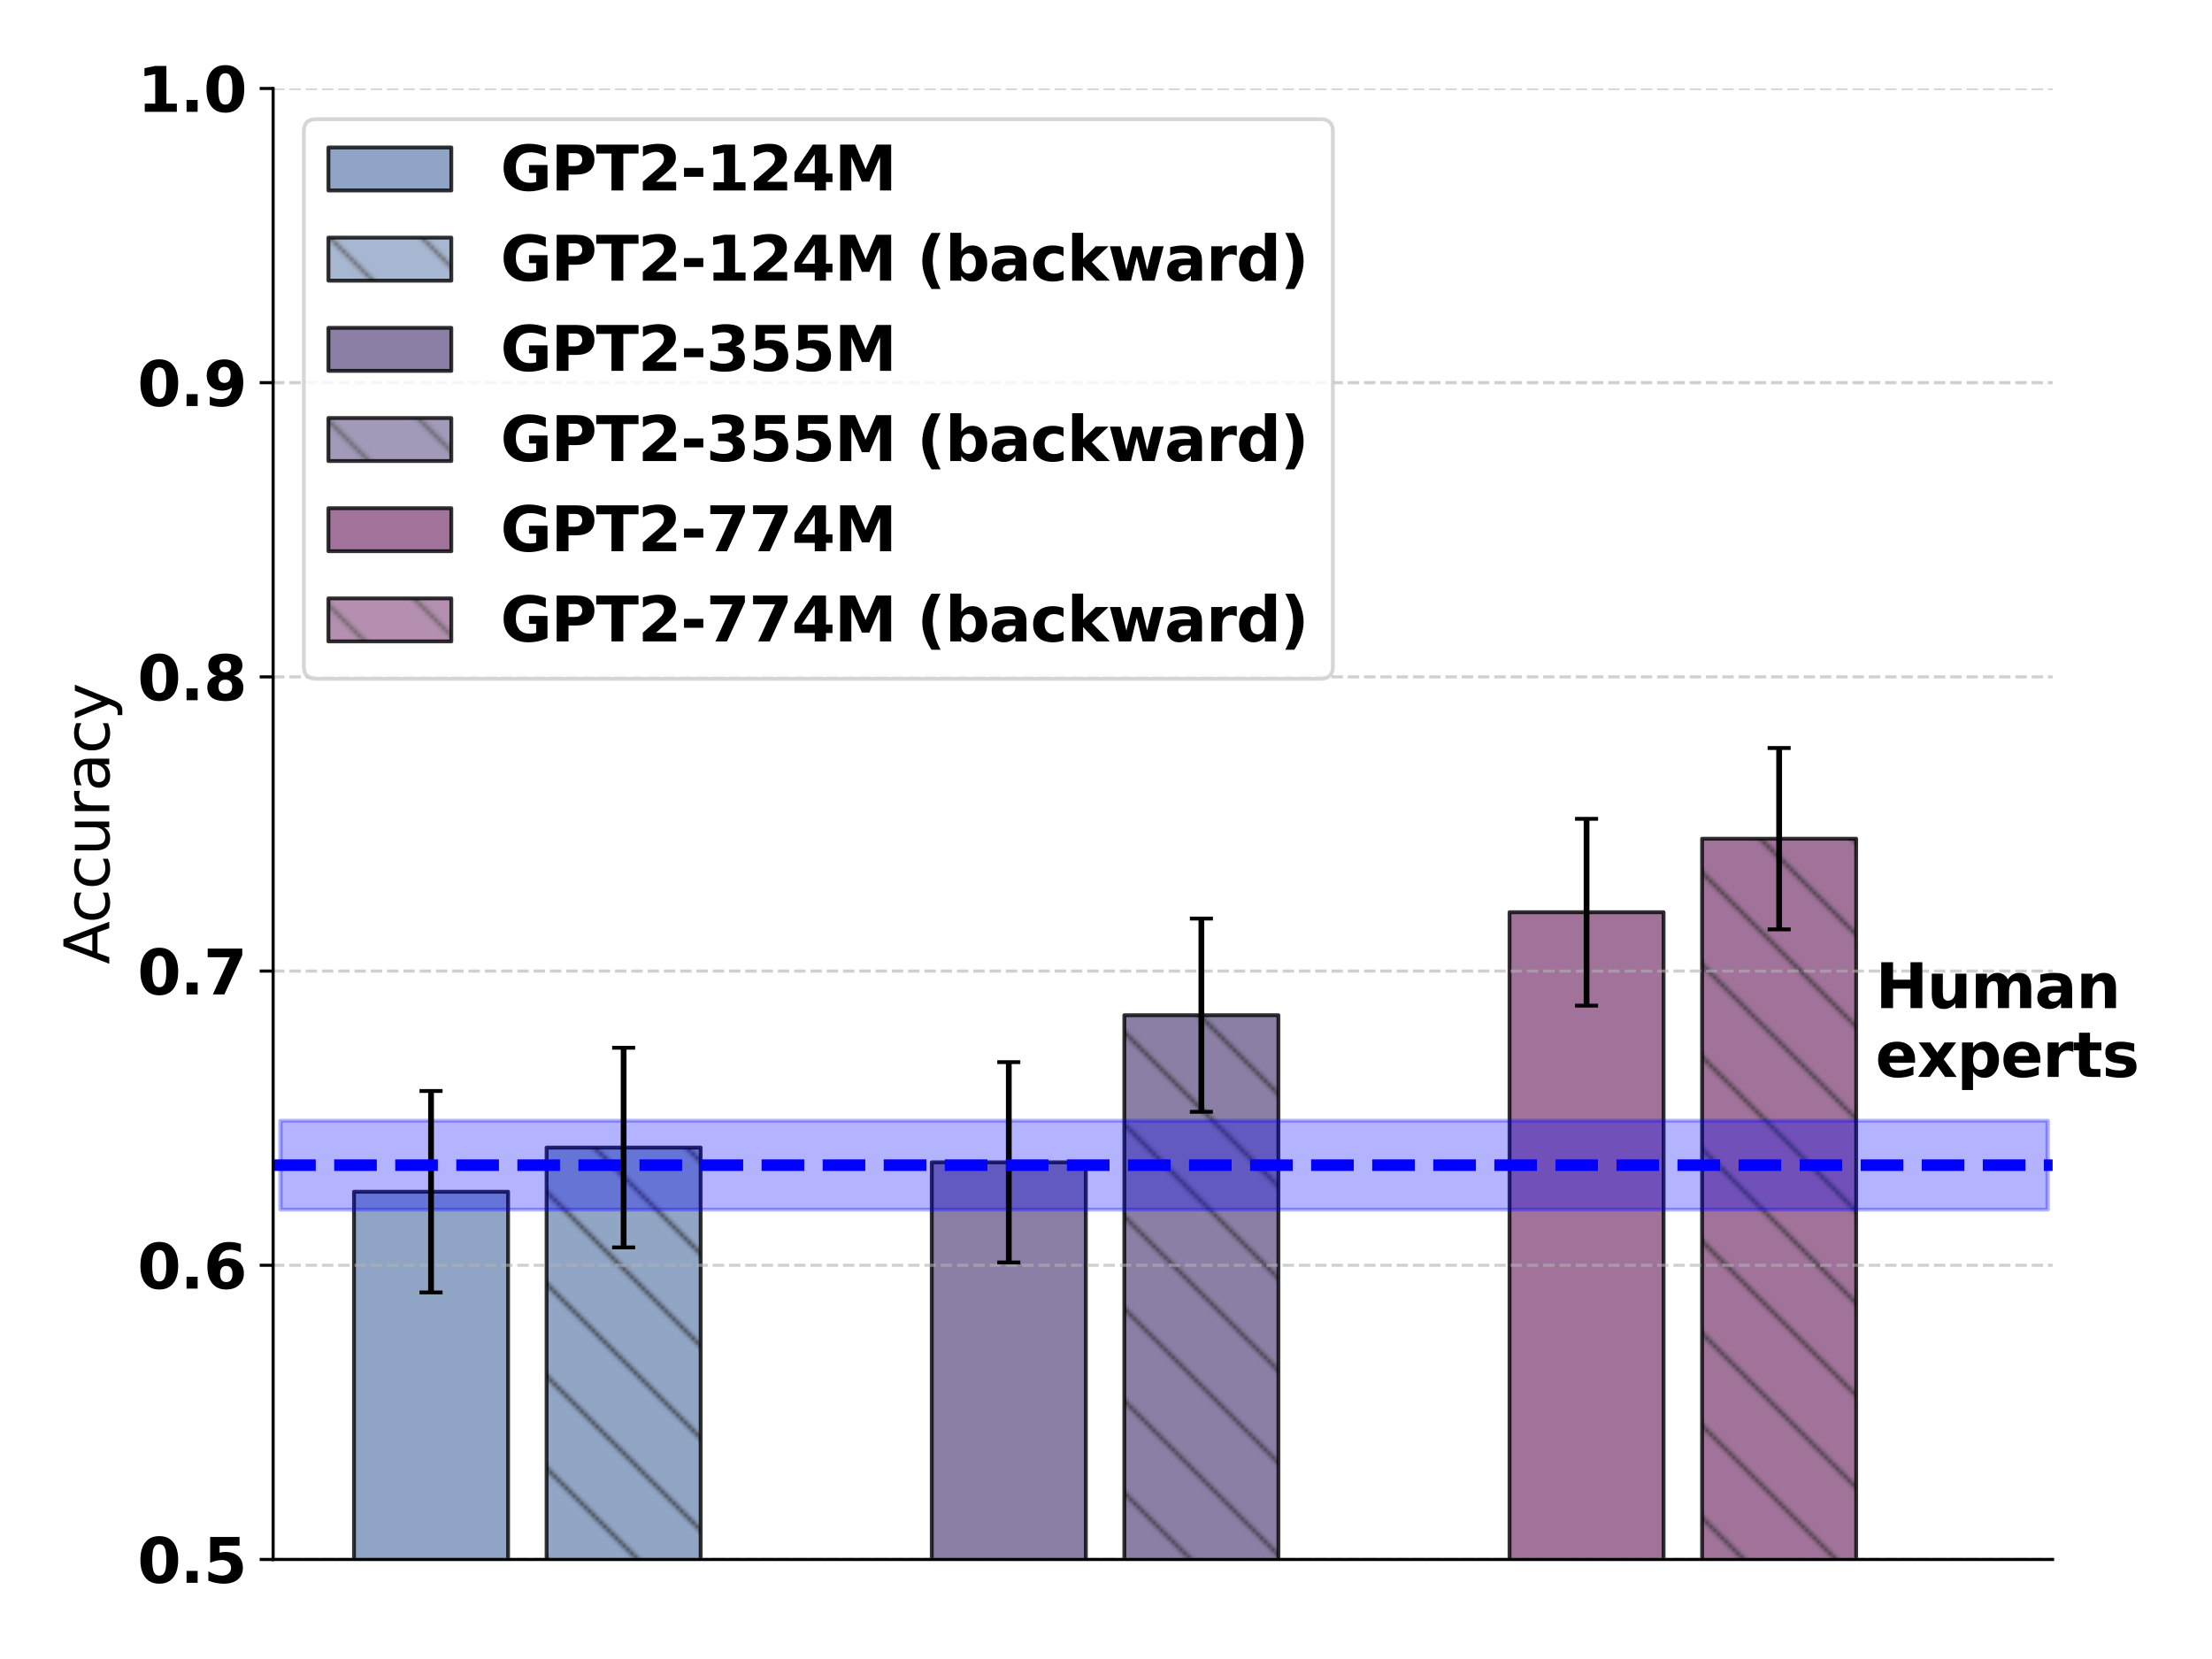<?xml version="1.0" encoding="UTF-8" standalone="no"?>
<svg
   width="576pt"
   height="432pt"
   viewBox="0 0 576 432"
   version="1.1"
   id="svg155"
   sodipodi:docname="overall_accuracy_model_vs_human_human_abstract.svg"
   inkscape:version="1.3.2 (091e20e, 2023-11-25)"
   inkscape:export-filename="overall_accuracy_model_vs_human_human_abstract.pdf"
   inkscape:export-xdpi="96"
   inkscape:export-ydpi="96"
   xmlns:inkscape="http://www.inkscape.org/namespaces/inkscape"
   xmlns:sodipodi="http://sodipodi.sourceforge.net/DTD/sodipodi-0.dtd"
   xmlns:xlink="http://www.w3.org/1999/xlink"
   xmlns="http://www.w3.org/2000/svg"
   xmlns:svg="http://www.w3.org/2000/svg"
   xmlns:rdf="http://www.w3.org/1999/02/22-rdf-syntax-ns#"
   xmlns:cc="http://creativecommons.org/ns#"
   xmlns:dc="http://purl.org/dc/elements/1.1/">
  <sodipodi:namedview
     id="namedview155"
     pagecolor="#ffffff"
     bordercolor="#000000"
     borderopacity="0.25"
     inkscape:showpageshadow="2"
     inkscape:pageopacity="0.0"
     inkscape:pagecheckerboard="0"
     inkscape:deskcolor="#d1d1d1"
     inkscape:document-units="pt"
     inkscape:zoom="0.57291667"
     inkscape:cx="384"
     inkscape:cy="288"
     inkscape:window-width="1920"
     inkscape:window-height="1027"
     inkscape:window-x="0"
     inkscape:window-y="25"
     inkscape:window-maximized="1"
     inkscape:current-layer="axes_1" />
  <defs
     id="defs1">
    <style
       type="text/css"
       id="style1">*{stroke-linejoin: round; stroke-linecap: butt}</style>
  </defs>
  <g
     id="figure_1">
    <g
       id="patch_1">
      <path
         d="M 0 432  L 576 432  L 576 0  L 0 0  z "
         style="fill: #ffffff"
         id="path1" />
    </g>
    <g
       id="axes_1">
      <g
         id="patch_2">
        <path
           d="M 71.12 406.08  L 534.497 406.08  L 534.497 23.04  L 71.12 23.04  z "
           style="fill: #ffffff"
           id="path2" />
      </g>
      <g
         id="patch_3">
        <path
           d="M 92.183 789.12  L 132.302 789.12  L 132.302 310.32  L 92.183 310.32  z "
           clip-path="url(#pb8766b3984)"
           style="fill: #758eb7; opacity: 0.8; stroke: #000000; stroke-linejoin: miter"
           id="path3" />
      </g>
      <g
         id="patch_4">
        <path
           d="M 142.332 789.12  L 182.451 789.12  L 182.451 298.829  L 142.332 298.829  z "
           clip-path="url(#pb8766b3984)"
           style="fill: url(#h251b82f59c); opacity: 0.8; stroke: #000000; stroke-linejoin: miter"
           id="path4" />
      </g>
      <g
         id="patch_5">
        <path
           d="M 242.63 789.12  L 282.749 789.12  L 282.749 302.659  L 242.63 302.659  z "
           clip-path="url(#pb8766b3984)"
           style="fill: #6f5f90; opacity: 0.8; stroke: #000000; stroke-linejoin: miter"
           id="path5" />
      </g>
      <g
         id="patch_6">
        <path
           d="M 292.779 789.12  L 332.898 789.12  L 332.898 264.355  L 292.779 264.355  z "
           clip-path="url(#pb8766b3984)"
           style="fill: url(#he1f8157617); opacity: 0.8; stroke: #000000; stroke-linejoin: miter"
           id="path6" />
      </g>
      <g
         id="patch_7">
        <path
           d="M 393.077 789.12  L 433.196 789.12  L 433.196 237.542  L 393.077 237.542  z "
           clip-path="url(#pb8766b3984)"
           style="fill: #8a5082; opacity: 0.8; stroke: #000000; stroke-linejoin: miter"
           id="path7" />
      </g>
      <g
         id="patch_8">
        <path
           d="M 443.226 789.12  L 483.345 789.12  L 483.345 218.39  L 443.226 218.39  z "
           clip-path="url(#pb8766b3984)"
           style="fill: url(#h7d5500b268); opacity: 0.8; stroke: #000000; stroke-linejoin: miter"
           id="path8" />
      </g>
      <g
         id="PolyCollection_1"
         transform="matrix(1.147,0,0,0.997,-55.698,0.905)">
        <defs
           id="defs8">
          <path
             id="m60f4442b93"
             d="m 112.242,-140.2 v 23.212 h 401.192 v -23.212 0 z"
             style="stroke:#0000ff;stroke-opacity:0.3" />
        </defs>
        <g
           clip-path="url(#pb8766b3984)"
           id="g8">
          <use
             xlink:href="#m60f4442b93"
             x="0"
             y="432"
             style="fill:#0000ff;fill-opacity:0.3;stroke:#0000ff;stroke-opacity:0.3"
             id="use8" />
        </g>
      </g>
      <g
         id="matplotlib.axis_1" />
      <g
         id="matplotlib.axis_2">
        <g
           id="ytick_1">
          <g
             id="line2d_1">
            <path
               d="M 71.12 406.08  L 534.497 406.08  "
               clip-path="url(#pb8766b3984)"
               style="fill: none; stroke-dasharray: 2.96,1.28; stroke-dashoffset: 0; stroke: #b0b0b0; stroke-opacity: 0.6; stroke-width: 0.8"
               id="path9" />
          </g>
          <g
             id="line2d_2">
            <defs
               id="defs9">
              <path
                 id="m10dd6c089a"
                 d="M 0 0  L -3.5 0  "
                 style="stroke: #000000; stroke-width: 0.8" />
            </defs>
            <g
               id="g9">
              <use
                 xlink:href="#m10dd6c089a"
                 x="71.12"
                 y="406.08"
                 style="stroke: #000000; stroke-width: 0.8"
                 id="use9" />
            </g>
          </g>
          <g
             id="text_1">
            <!-- 0.5 -->
            <g
               transform="translate(35.778 412.159) scale(0.16 -0.16)"
               id="g12">
              <defs
                 id="defs10">
                <path
                   id="DejaVuSans-Bold-30"
                   d="M 2944 2338  Q 2944 3213 2780 3570  Q 2616 3928 2228 3928  Q 1841 3928 1675 3570  Q 1509 3213 1509 2338  Q 1509 1453 1675 1090  Q 1841 728 2228 728  Q 2613 728 2778 1090  Q 2944 1453 2944 2338  z M 4147 2328  Q 4147 1169 3647 539  Q 3147 -91 2228 -91  Q 1306 -91 806 539  Q 306 1169 306 2328  Q 306 3491 806 4120  Q 1306 4750 2228 4750  Q 3147 4750 3647 4120  Q 4147 3491 4147 2328  z "
                   transform="scale(0.016)" />
                <path
                   id="DejaVuSans-Bold-2e"
                   d="M 653 1209  L 1778 1209  L 1778 0  L 653 0  L 653 1209  z "
                   transform="scale(0.016)" />
                <path
                   id="DejaVuSans-Bold-35"
                   d="M 678 4666  L 3669 4666  L 3669 3781  L 1638 3781  L 1638 3059  Q 1775 3097 1914 3117  Q 2053 3138 2203 3138  Q 3056 3138 3531 2711  Q 4006 2284 4006 1522  Q 4006 766 3489 337  Q 2972 -91 2053 -91  Q 1656 -91 1267 -14  Q 878 63 494 219  L 494 1166  Q 875 947 1217 837  Q 1559 728 1863 728  Q 2300 728 2551 942  Q 2803 1156 2803 1522  Q 2803 1891 2551 2103  Q 2300 2316 1863 2316  Q 1603 2316 1309 2248  Q 1016 2181 678 2041  L 678 4666  z "
                   transform="scale(0.016)" />
              </defs>
              <use
                 xlink:href="#DejaVuSans-Bold-30"
                 id="use10" />
              <use
                 xlink:href="#DejaVuSans-Bold-2e"
                 x="69.58"
                 id="use11" />
              <use
                 xlink:href="#DejaVuSans-Bold-35"
                 x="107.568"
                 id="use12" />
            </g>
          </g>
        </g>
        <g
           id="ytick_2">
          <g
             id="line2d_3">
            <path
               d="M 71.12 329.472  L 534.497 329.472  "
               clip-path="url(#pb8766b3984)"
               style="fill: none; stroke-dasharray: 2.96,1.28; stroke-dashoffset: 0; stroke: #b0b0b0; stroke-opacity: 0.6; stroke-width: 0.8"
               id="path12" />
          </g>
          <g
             id="line2d_4">
            <g
               id="g13">
              <use
                 xlink:href="#m10dd6c089a"
                 x="71.12"
                 y="329.472"
                 style="stroke: #000000; stroke-width: 0.8"
                 id="use13" />
            </g>
          </g>
          <g
             id="text_2">
            <!-- 0.6 -->
            <g
               transform="translate(35.778 335.551) scale(0.16 -0.16)"
               id="g16">
              <defs
                 id="defs13">
                <path
                   id="DejaVuSans-Bold-36"
                   d="M 2316 2303  Q 2000 2303 1842 2098  Q 1684 1894 1684 1484  Q 1684 1075 1842 870  Q 2000 666 2316 666  Q 2634 666 2792 870  Q 2950 1075 2950 1484  Q 2950 1894 2792 2098  Q 2634 2303 2316 2303  z M 3803 4544  L 3803 3681  Q 3506 3822 3243 3889  Q 2981 3956 2731 3956  Q 2194 3956 1894 3657  Q 1594 3359 1544 2772  Q 1750 2925 1990 3001  Q 2231 3078 2516 3078  Q 3231 3078 3670 2659  Q 4109 2241 4109 1563  Q 4109 813 3618 361  Q 3128 -91 2303 -91  Q 1394 -91 895 523  Q 397 1138 397 2266  Q 397 3422 980 4083  Q 1563 4744 2578 4744  Q 2900 4744 3203 4694  Q 3506 4644 3803 4544  z "
                   transform="scale(0.016)" />
              </defs>
              <use
                 xlink:href="#DejaVuSans-Bold-30"
                 id="use14" />
              <use
                 xlink:href="#DejaVuSans-Bold-2e"
                 x="69.58"
                 id="use15" />
              <use
                 xlink:href="#DejaVuSans-Bold-36"
                 x="107.568"
                 id="use16" />
            </g>
          </g>
        </g>
        <g
           id="ytick_3">
          <g
             id="line2d_5">
            <path
               d="M 71.12 252.864  L 534.497 252.864  "
               clip-path="url(#pb8766b3984)"
               style="fill: none; stroke-dasharray: 2.96,1.28; stroke-dashoffset: 0; stroke: #b0b0b0; stroke-opacity: 0.6; stroke-width: 0.8"
               id="path16" />
          </g>
          <g
             id="line2d_6">
            <g
               id="g17">
              <use
                 xlink:href="#m10dd6c089a"
                 x="71.12"
                 y="252.864"
                 style="stroke: #000000; stroke-width: 0.8"
                 id="use17" />
            </g>
          </g>
          <g
             id="text_3">
            <!-- 0.7 -->
            <g
               transform="translate(35.778 258.943) scale(0.16 -0.16)"
               id="g20">
              <defs
                 id="defs17">
                <path
                   id="DejaVuSans-Bold-37"
                   d="M 428 4666  L 3944 4666  L 3944 3988  L 2125 0  L 953 0  L 2675 3781  L 428 3781  L 428 4666  z "
                   transform="scale(0.016)" />
              </defs>
              <use
                 xlink:href="#DejaVuSans-Bold-30"
                 id="use18" />
              <use
                 xlink:href="#DejaVuSans-Bold-2e"
                 x="69.58"
                 id="use19" />
              <use
                 xlink:href="#DejaVuSans-Bold-37"
                 x="107.568"
                 id="use20" />
            </g>
          </g>
        </g>
        <g
           id="ytick_4">
          <g
             id="line2d_7">
            <path
               d="M 71.12 176.256  L 534.497 176.256  "
               clip-path="url(#pb8766b3984)"
               style="fill: none; stroke-dasharray: 2.96,1.28; stroke-dashoffset: 0; stroke: #b0b0b0; stroke-opacity: 0.6; stroke-width: 0.8"
               id="path20" />
          </g>
          <g
             id="line2d_8">
            <g
               id="g21">
              <use
                 xlink:href="#m10dd6c089a"
                 x="71.12"
                 y="176.256"
                 style="stroke: #000000; stroke-width: 0.8"
                 id="use21" />
            </g>
          </g>
          <g
             id="text_4">
            <!-- 0.8 -->
            <g
               transform="translate(35.778 182.335) scale(0.16 -0.16)"
               id="g24">
              <defs
                 id="defs21">
                <path
                   id="DejaVuSans-Bold-38"
                   d="M 2228 2088  Q 1891 2088 1709 1903  Q 1528 1719 1528 1375  Q 1528 1031 1709 848  Q 1891 666 2228 666  Q 2563 666 2741 848  Q 2919 1031 2919 1375  Q 2919 1722 2741 1905  Q 2563 2088 2228 2088  z M 1350 2484  Q 925 2613 709 2878  Q 494 3144 494 3541  Q 494 4131 934 4440  Q 1375 4750 2228 4750  Q 3075 4750 3515 4442  Q 3956 4134 3956 3541  Q 3956 3144 3739 2878  Q 3522 2613 3097 2484  Q 3572 2353 3814 2058  Q 4056 1763 4056 1313  Q 4056 619 3595 264  Q 3134 -91 2228 -91  Q 1319 -91 855 264  Q 391 619 391 1313  Q 391 1763 633 2058  Q 875 2353 1350 2484  z M 1631 3419  Q 1631 3141 1786 2991  Q 1941 2841 2228 2841  Q 2509 2841 2662 2991  Q 2816 3141 2816 3419  Q 2816 3697 2662 3845  Q 2509 3994 2228 3994  Q 1941 3994 1786 3844  Q 1631 3694 1631 3419  z "
                   transform="scale(0.016)" />
              </defs>
              <use
                 xlink:href="#DejaVuSans-Bold-30"
                 id="use22" />
              <use
                 xlink:href="#DejaVuSans-Bold-2e"
                 x="69.58"
                 id="use23" />
              <use
                 xlink:href="#DejaVuSans-Bold-38"
                 x="107.568"
                 id="use24" />
            </g>
          </g>
        </g>
        <g
           id="ytick_5">
          <g
             id="line2d_9">
            <path
               d="M 71.12 99.648  L 534.497 99.648  "
               clip-path="url(#pb8766b3984)"
               style="fill: none; stroke-dasharray: 2.96,1.28; stroke-dashoffset: 0; stroke: #b0b0b0; stroke-opacity: 0.6; stroke-width: 0.8"
               id="path24" />
          </g>
          <g
             id="line2d_10">
            <g
               id="g25">
              <use
                 xlink:href="#m10dd6c089a"
                 x="71.12"
                 y="99.648"
                 style="stroke: #000000; stroke-width: 0.8"
                 id="use25" />
            </g>
          </g>
          <g
             id="text_5">
            <!-- 0.9 -->
            <g
               transform="translate(35.778 105.727) scale(0.16 -0.16)"
               id="g28">
              <defs
                 id="defs25">
                <path
                   id="DejaVuSans-Bold-39"
                   d="M 641 103  L 641 966  Q 928 831 1190 764  Q 1453 697 1709 697  Q 2247 697 2547 995  Q 2847 1294 2900 1881  Q 2688 1725 2447 1647  Q 2206 1569 1925 1569  Q 1209 1569 770 1986  Q 331 2403 331 3084  Q 331 3838 820 4291  Q 1309 4744 2131 4744  Q 3044 4744 3544 4128  Q 4044 3513 4044 2388  Q 4044 1231 3459 570  Q 2875 -91 1856 -91  Q 1528 -91 1228 -42  Q 928 6 641 103  z M 2125 2350  Q 2441 2350 2600 2554  Q 2759 2759 2759 3169  Q 2759 3575 2600 3781  Q 2441 3988 2125 3988  Q 1809 3988 1650 3781  Q 1491 3575 1491 3169  Q 1491 2759 1650 2554  Q 1809 2350 2125 2350  z "
                   transform="scale(0.016)" />
              </defs>
              <use
                 xlink:href="#DejaVuSans-Bold-30"
                 id="use26" />
              <use
                 xlink:href="#DejaVuSans-Bold-2e"
                 x="69.58"
                 id="use27" />
              <use
                 xlink:href="#DejaVuSans-Bold-39"
                 x="107.568"
                 id="use28" />
            </g>
          </g>
        </g>
        <g
           id="ytick_6">
          <g
             id="line2d_11">
            <path
               d="M 71.12 23.04  L 534.497 23.04  "
               clip-path="url(#pb8766b3984)"
               style="fill: none; stroke-dasharray: 2.96,1.28; stroke-dashoffset: 0; stroke: #b0b0b0; stroke-opacity: 0.6; stroke-width: 0.8"
               id="path28" />
          </g>
          <g
             id="line2d_12">
            <g
               id="g29">
              <use
                 xlink:href="#m10dd6c089a"
                 x="71.12"
                 y="23.04"
                 style="stroke: #000000; stroke-width: 0.8"
                 id="use29" />
            </g>
          </g>
          <g
             id="text_6">
            <!-- 1.0 -->
            <g
               transform="translate(35.778 29.119) scale(0.16 -0.16)"
               id="g32">
              <defs
                 id="defs29">
                <path
                   id="DejaVuSans-Bold-31"
                   d="M 750 831  L 1813 831  L 1813 3847  L 722 3622  L 722 4441  L 1806 4666  L 2950 4666  L 2950 831  L 4013 831  L 4013 0  L 750 0  L 750 831  z "
                   transform="scale(0.016)" />
              </defs>
              <use
                 xlink:href="#DejaVuSans-Bold-31"
                 id="use30" />
              <use
                 xlink:href="#DejaVuSans-Bold-2e"
                 x="69.58"
                 id="use31" />
              <use
                 xlink:href="#DejaVuSans-Bold-30"
                 x="107.568"
                 id="use32" />
            </g>
          </g>
        </g>
        <g
           id="text_7">
          <!-- Accuracy -->
          <g
             transform="translate(28.45 251.085) rotate(-90) scale(0.16 -0.16)"
             id="g40">
            <defs
               id="defs32">
              <path
                 id="DejaVuSans-41"
                 d="M 2188 4044  L 1331 1722  L 3047 1722  L 2188 4044  z M 1831 4666  L 2547 4666  L 4325 0  L 3669 0  L 3244 1197  L 1141 1197  L 716 0  L 50 0  L 1831 4666  z "
                 transform="scale(0.016)" />
              <path
                 id="DejaVuSans-63"
                 d="M 3122 3366  L 3122 2828  Q 2878 2963 2633 3030  Q 2388 3097 2138 3097  Q 1578 3097 1268 2742  Q 959 2388 959 1747  Q 959 1106 1268 751  Q 1578 397 2138 397  Q 2388 397 2633 464  Q 2878 531 3122 666  L 3122 134  Q 2881 22 2623 -34  Q 2366 -91 2075 -91  Q 1284 -91 818 406  Q 353 903 353 1747  Q 353 2603 823 3093  Q 1294 3584 2113 3584  Q 2378 3584 2631 3529  Q 2884 3475 3122 3366  z "
                 transform="scale(0.016)" />
              <path
                 id="DejaVuSans-75"
                 d="M 544 1381  L 544 3500  L 1119 3500  L 1119 1403  Q 1119 906 1312 657  Q 1506 409 1894 409  Q 2359 409 2629 706  Q 2900 1003 2900 1516  L 2900 3500  L 3475 3500  L 3475 0  L 2900 0  L 2900 538  Q 2691 219 2414 64  Q 2138 -91 1772 -91  Q 1169 -91 856 284  Q 544 659 544 1381  z M 1991 3584  L 1991 3584  z "
                 transform="scale(0.016)" />
              <path
                 id="DejaVuSans-72"
                 d="M 2631 2963  Q 2534 3019 2420 3045  Q 2306 3072 2169 3072  Q 1681 3072 1420 2755  Q 1159 2438 1159 1844  L 1159 0  L 581 0  L 581 3500  L 1159 3500  L 1159 2956  Q 1341 3275 1631 3429  Q 1922 3584 2338 3584  Q 2397 3584 2469 3576  Q 2541 3569 2628 3553  L 2631 2963  z "
                 transform="scale(0.016)" />
              <path
                 id="DejaVuSans-61"
                 d="M 2194 1759  Q 1497 1759 1228 1600  Q 959 1441 959 1056  Q 959 750 1161 570  Q 1363 391 1709 391  Q 2188 391 2477 730  Q 2766 1069 2766 1631  L 2766 1759  L 2194 1759  z M 3341 1997  L 3341 0  L 2766 0  L 2766 531  Q 2569 213 2275 61  Q 1981 -91 1556 -91  Q 1019 -91 701 211  Q 384 513 384 1019  Q 384 1609 779 1909  Q 1175 2209 1959 2209  L 2766 2209  L 2766 2266  Q 2766 2663 2505 2880  Q 2244 3097 1772 3097  Q 1472 3097 1187 3025  Q 903 2953 641 2809  L 641 3341  Q 956 3463 1253 3523  Q 1550 3584 1831 3584  Q 2591 3584 2966 3190  Q 3341 2797 3341 1997  z "
                 transform="scale(0.016)" />
              <path
                 id="DejaVuSans-79"
                 d="M 2059 -325  Q 1816 -950 1584 -1140  Q 1353 -1331 966 -1331  L 506 -1331  L 506 -850  L 844 -850  Q 1081 -850 1212 -737  Q 1344 -625 1503 -206  L 1606 56  L 191 3500  L 800 3500  L 1894 763  L 2988 3500  L 3597 3500  L 2059 -325  z "
                 transform="scale(0.016)" />
            </defs>
            <use
               xlink:href="#DejaVuSans-41"
               id="use33" />
            <use
               xlink:href="#DejaVuSans-63"
               x="66.658"
               id="use34" />
            <use
               xlink:href="#DejaVuSans-63"
               x="121.639"
               id="use35" />
            <use
               xlink:href="#DejaVuSans-75"
               x="176.619"
               id="use36" />
            <use
               xlink:href="#DejaVuSans-72"
               x="239.998"
               id="use37" />
            <use
               xlink:href="#DejaVuSans-61"
               x="281.111"
               id="use38" />
            <use
               xlink:href="#DejaVuSans-63"
               x="342.391"
               id="use39" />
            <use
               xlink:href="#DejaVuSans-79"
               x="397.371"
               id="use40" />
          </g>
        </g>
      </g>
      <g
         id="LineCollection_1">
        <path
           d="M 112.242 336.545  L 112.242 284.095  "
           clip-path="url(#pb8766b3984)"
           style="fill: none; stroke: #000000; stroke-width: 1.5"
           id="path40" />
      </g>
      <g
         id="line2d_13">
        <defs
           id="defs40">
          <path
             id="mc034f572b2"
             d="M 3 0  L -3 -0  "
             style="stroke: #000000" />
        </defs>
        <g
           clip-path="url(#pb8766b3984)"
           id="g41">
          <use
             xlink:href="#mc034f572b2"
             x="112.242"
             y="336.545"
             style="stroke: #000000"
             id="use41" />
        </g>
      </g>
      <g
         id="line2d_14">
        <g
           clip-path="url(#pb8766b3984)"
           id="g42">
          <use
             xlink:href="#mc034f572b2"
             x="112.242"
             y="284.095"
             style="stroke: #000000"
             id="use42" />
        </g>
      </g>
      <g
         id="LineCollection_2">
        <path
           d="M 162.391 324.83  L 162.391 272.827  "
           clip-path="url(#pb8766b3984)"
           style="fill: none; stroke: #000000; stroke-width: 1.5"
           id="path42" />
      </g>
      <g
         id="line2d_15">
        <g
           clip-path="url(#pb8766b3984)"
           id="g43">
          <use
             xlink:href="#mc034f572b2"
             x="162.391"
             y="324.83"
             style="stroke: #000000"
             id="use43" />
        </g>
      </g>
      <g
         id="line2d_16">
        <g
           clip-path="url(#pb8766b3984)"
           id="g44">
          <use
             xlink:href="#mc034f572b2"
             x="162.391"
             y="272.827"
             style="stroke: #000000"
             id="use44" />
        </g>
      </g>
      <g
         id="LineCollection_3">
        <path
           d="M 262.689 328.738  L 262.689 276.58  "
           clip-path="url(#pb8766b3984)"
           style="fill: none; stroke: #000000; stroke-width: 1.5"
           id="path44" />
      </g>
      <g
         id="line2d_17">
        <g
           clip-path="url(#pb8766b3984)"
           id="g45">
          <use
             xlink:href="#mc034f572b2"
             x="262.689"
             y="328.738"
             style="stroke: #000000"
             id="use45" />
        </g>
      </g>
      <g
         id="line2d_18">
        <g
           clip-path="url(#pb8766b3984)"
           id="g46">
          <use
             xlink:href="#mc034f572b2"
             x="262.689"
             y="276.58"
             style="stroke: #000000"
             id="use46" />
        </g>
      </g>
      <g
         id="LineCollection_4">
        <path
           d="M 312.838 289.518  L 312.838 239.192  "
           clip-path="url(#pb8766b3984)"
           style="fill: none; stroke: #000000; stroke-width: 1.5"
           id="path46" />
      </g>
      <g
         id="line2d_19">
        <g
           clip-path="url(#pb8766b3984)"
           id="g47">
          <use
             xlink:href="#mc034f572b2"
             x="312.838"
             y="289.518"
             style="stroke: #000000"
             id="use47" />
        </g>
      </g>
      <g
         id="line2d_20">
        <g
           clip-path="url(#pb8766b3984)"
           id="g48">
          <use
             xlink:href="#mc034f572b2"
             x="312.838"
             y="239.192"
             style="stroke: #000000"
             id="use48" />
        </g>
      </g>
      <g
         id="LineCollection_5">
        <path
           d="M 413.136 261.865  L 413.136 213.22  "
           clip-path="url(#pb8766b3984)"
           style="fill: none; stroke: #000000; stroke-width: 1.5"
           id="path48" />
      </g>
      <g
         id="line2d_21">
        <g
           clip-path="url(#pb8766b3984)"
           id="g49">
          <use
             xlink:href="#mc034f572b2"
             x="413.136"
             y="261.865"
             style="stroke: #000000"
             id="use49" />
        </g>
      </g>
      <g
         id="line2d_22">
        <g
           clip-path="url(#pb8766b3984)"
           id="g50">
          <use
             xlink:href="#mc034f572b2"
             x="413.136"
             y="213.22"
             style="stroke: #000000"
             id="use50" />
        </g>
      </g>
      <g
         id="LineCollection_6">
        <path
           d="M 463.285 242.001  L 463.285 194.78  "
           clip-path="url(#pb8766b3984)"
           style="fill: none; stroke: #000000; stroke-width: 1.5"
           id="path50" />
      </g>
      <g
         id="line2d_23">
        <g
           clip-path="url(#pb8766b3984)"
           id="g51">
          <use
             xlink:href="#mc034f572b2"
             x="463.285"
             y="242.001"
             style="stroke: #000000"
             id="use51" />
        </g>
      </g>
      <g
         id="line2d_24">
        <g
           clip-path="url(#pb8766b3984)"
           id="g52">
          <use
             xlink:href="#mc034f572b2"
             x="463.285"
             y="194.78"
             style="stroke: #000000"
             id="use52" />
        </g>
      </g>
      <g
         id="line2d_25">
        <path
           d="M 71.12 303.406  L 534.497 303.406  "
           clip-path="url(#pb8766b3984)"
           style="fill: none; stroke-dasharray: 11.1,4.8; stroke-dashoffset: 0; stroke: #0000ff; stroke-width: 3"
           id="path52" />
      </g>
      <g
         id="patch_9">
        <path
           d="M 71.12 406.08  L 71.12 23.04  "
           style="fill: none; stroke: #000000; stroke-width: 0.8; stroke-linejoin: miter; stroke-linecap: square"
           id="path53" />
      </g>
      <g
         id="patch_10">
        <path
           d="M 71.12 406.08  L 534.497 406.08  "
           style="fill: none; stroke: #000000; stroke-width: 0.8; stroke-linejoin: miter; stroke-linecap: square"
           id="path54" />
      </g>
      <g
         id="text_8">
        <!-- Human -->
        <g
           transform="translate(488.36 262.507) scale(0.16 -0.16)"
           id="g58">
          <defs
             id="defs54">
            <path
               id="DejaVuSans-Bold-48"
               d="M 588 4666  L 1791 4666  L 1791 2888  L 3566 2888  L 3566 4666  L 4769 4666  L 4769 0  L 3566 0  L 3566 1978  L 1791 1978  L 1791 0  L 588 0  L 588 4666  z "
               transform="scale(0.016)" />
            <path
               id="DejaVuSans-Bold-75"
               d="M 500 1363  L 500 3500  L 1625 3500  L 1625 3150  Q 1625 2866 1622 2436  Q 1619 2006 1619 1863  Q 1619 1441 1641 1255  Q 1663 1069 1716 984  Q 1784 875 1895 815  Q 2006 756 2150 756  Q 2500 756 2700 1025  Q 2900 1294 2900 1772  L 2900 3500  L 4019 3500  L 4019 0  L 2900 0  L 2900 506  Q 2647 200 2364 54  Q 2081 -91 1741 -91  Q 1134 -91 817 281  Q 500 653 500 1363  z "
               transform="scale(0.016)" />
            <path
               id="DejaVuSans-Bold-6d"
               d="M 3781 2919  Q 3994 3244 4286 3414  Q 4578 3584 4928 3584  Q 5531 3584 5847 3212  Q 6163 2841 6163 2131  L 6163 0  L 5038 0  L 5038 1825  Q 5041 1866 5042 1909  Q 5044 1953 5044 2034  Q 5044 2406 4934 2573  Q 4825 2741 4581 2741  Q 4263 2741 4089 2478  Q 3916 2216 3909 1719  L 3909 0  L 2784 0  L 2784 1825  Q 2784 2406 2684 2573  Q 2584 2741 2328 2741  Q 2006 2741 1831 2477  Q 1656 2213 1656 1722  L 1656 0  L 531 0  L 531 3500  L 1656 3500  L 1656 2988  Q 1863 3284 2130 3434  Q 2397 3584 2719 3584  Q 3081 3584 3359 3409  Q 3638 3234 3781 2919  z "
               transform="scale(0.016)" />
            <path
               id="DejaVuSans-Bold-61"
               d="M 2106 1575  Q 1756 1575 1579 1456  Q 1403 1338 1403 1106  Q 1403 894 1545 773  Q 1688 653 1941 653  Q 2256 653 2472 879  Q 2688 1106 2688 1447  L 2688 1575  L 2106 1575  z M 3816 1997  L 3816 0  L 2688 0  L 2688 519  Q 2463 200 2181 54  Q 1900 -91 1497 -91  Q 953 -91 614 226  Q 275 544 275 1050  Q 275 1666 698 1953  Q 1122 2241 2028 2241  L 2688 2241  L 2688 2328  Q 2688 2594 2478 2717  Q 2269 2841 1825 2841  Q 1466 2841 1156 2769  Q 847 2697 581 2553  L 581 3406  Q 941 3494 1303 3539  Q 1666 3584 2028 3584  Q 2975 3584 3395 3211  Q 3816 2838 3816 1997  z "
               transform="scale(0.016)" />
            <path
               id="DejaVuSans-Bold-6e"
               d="M 4056 2131  L 4056 0  L 2931 0  L 2931 347  L 2931 1631  Q 2931 2084 2911 2256  Q 2891 2428 2841 2509  Q 2775 2619 2662 2680  Q 2550 2741 2406 2741  Q 2056 2741 1856 2470  Q 1656 2200 1656 1722  L 1656 0  L 538 0  L 538 3500  L 1656 3500  L 1656 2988  Q 1909 3294 2193 3439  Q 2478 3584 2822 3584  Q 3428 3584 3742 3212  Q 4056 2841 4056 2131  z "
               transform="scale(0.016)" />
          </defs>
          <use
             xlink:href="#DejaVuSans-Bold-48"
             id="use54" />
          <use
             xlink:href="#DejaVuSans-Bold-75"
             x="83.691"
             id="use55" />
          <use
             xlink:href="#DejaVuSans-Bold-6d"
             x="154.883"
             id="use56" />
          <use
             xlink:href="#DejaVuSans-Bold-61"
             x="259.082"
             id="use57" />
          <use
             xlink:href="#DejaVuSans-Bold-6e"
             x="326.562"
             id="use58" />
        </g>
        <!-- experts -->
        <g
           transform="translate(488.36 280.423) scale(0.16 -0.16)"
           id="g65">
          <defs
             id="defs58">
            <path
               id="DejaVuSans-Bold-65"
               d="M 4031 1759  L 4031 1441  L 1416 1441  Q 1456 1047 1700 850  Q 1944 653 2381 653  Q 2734 653 3104 758  Q 3475 863 3866 1075  L 3866 213  Q 3469 63 3072 -14  Q 2675 -91 2278 -91  Q 1328 -91 801 392  Q 275 875 275 1747  Q 275 2603 792 3093  Q 1309 3584 2216 3584  Q 3041 3584 3536 3087  Q 4031 2591 4031 1759  z M 2881 2131  Q 2881 2450 2695 2645  Q 2509 2841 2209 2841  Q 1884 2841 1681 2658  Q 1478 2475 1428 2131  L 2881 2131  z "
               transform="scale(0.016)" />
            <path
               id="DejaVuSans-Bold-78"
               d="M 1422 1791  L 159 3500  L 1344 3500  L 2059 2463  L 2784 3500  L 3969 3500  L 2706 1797  L 4031 0  L 2847 0  L 2059 1106  L 1281 0  L 97 0  L 1422 1791  z "
               transform="scale(0.016)" />
            <path
               id="DejaVuSans-Bold-70"
               d="M 1656 506  L 1656 -1331  L 538 -1331  L 538 3500  L 1656 3500  L 1656 2988  Q 1888 3294 2169 3439  Q 2450 3584 2816 3584  Q 3463 3584 3878 3070  Q 4294 2556 4294 1747  Q 4294 938 3878 423  Q 3463 -91 2816 -91  Q 2450 -91 2169 54  Q 1888 200 1656 506  z M 2400 2772  Q 2041 2772 1848 2508  Q 1656 2244 1656 1747  Q 1656 1250 1848 986  Q 2041 722 2400 722  Q 2759 722 2948 984  Q 3138 1247 3138 1747  Q 3138 2247 2948 2509  Q 2759 2772 2400 2772  z "
               transform="scale(0.016)" />
            <path
               id="DejaVuSans-Bold-72"
               d="M 3138 2547  Q 2991 2616 2845 2648  Q 2700 2681 2553 2681  Q 2122 2681 1889 2404  Q 1656 2128 1656 1613  L 1656 0  L 538 0  L 538 3500  L 1656 3500  L 1656 2925  Q 1872 3269 2151 3426  Q 2431 3584 2822 3584  Q 2878 3584 2943 3579  Q 3009 3575 3134 3559  L 3138 2547  z "
               transform="scale(0.016)" />
            <path
               id="DejaVuSans-Bold-74"
               d="M 1759 4494  L 1759 3500  L 2913 3500  L 2913 2700  L 1759 2700  L 1759 1216  Q 1759 972 1856 886  Q 1953 800 2241 800  L 2816 800  L 2816 0  L 1856 0  Q 1194 0 917 276  Q 641 553 641 1216  L 641 2700  L 84 2700  L 84 3500  L 641 3500  L 641 4494  L 1759 4494  z "
               transform="scale(0.016)" />
            <path
               id="DejaVuSans-Bold-73"
               d="M 3272 3391  L 3272 2541  Q 2913 2691 2578 2766  Q 2244 2841 1947 2841  Q 1628 2841 1473 2761  Q 1319 2681 1319 2516  Q 1319 2381 1436 2309  Q 1553 2238 1856 2203  L 2053 2175  Q 2913 2066 3209 1816  Q 3506 1566 3506 1031  Q 3506 472 3093 190  Q 2681 -91 1863 -91  Q 1516 -91 1145 -36  Q 775 19 384 128  L 384 978  Q 719 816 1070 734  Q 1422 653 1784 653  Q 2113 653 2278 743  Q 2444 834 2444 1013  Q 2444 1163 2330 1236  Q 2216 1309 1875 1350  L 1678 1375  Q 931 1469 631 1722  Q 331 1975 331 2491  Q 331 3047 712 3315  Q 1094 3584 1881 3584  Q 2191 3584 2531 3537  Q 2872 3491 3272 3391  z "
               transform="scale(0.016)" />
          </defs>
          <use
             xlink:href="#DejaVuSans-Bold-65"
             id="use59" />
          <use
             xlink:href="#DejaVuSans-Bold-78"
             x="67.822"
             id="use60" />
          <use
             xlink:href="#DejaVuSans-Bold-70"
             x="132.324"
             id="use61" />
          <use
             xlink:href="#DejaVuSans-Bold-65"
             x="203.906"
             id="use62" />
          <use
             xlink:href="#DejaVuSans-Bold-72"
             x="271.729"
             id="use63" />
          <use
             xlink:href="#DejaVuSans-Bold-74"
             x="321.045"
             id="use64" />
          <use
             xlink:href="#DejaVuSans-Bold-73"
             x="368.848"
             id="use65" />
        </g>
      </g>
      <g
         id="legend_1">
        <g
           id="patch_11">
          <path
             d="M 82.32 176.75  L 343.88 176.75  Q 347.08 176.75 347.08 173.55  L 347.08 34.24  Q 347.08 31.04 343.88 31.04  L 82.32 31.04  Q 79.12 31.04 79.12 34.24  L 79.12 173.55  Q 79.12 176.75 82.32 176.75  z "
             style="fill: #ffffff; opacity: 0.8; stroke: #cccccc; stroke-linejoin: miter"
             id="path65" />
        </g>
        <g
           id="patch_12">
          <path
             d="M 85.52 49.597  L 117.52 49.597  L 117.52 38.398  L 85.52 38.398  z "
             style="fill: #758eb7; opacity: 0.8; stroke: #000000; stroke-linejoin: miter"
             id="path66" />
        </g>
        <g
           id="text_9">
          <!-- GPT2-124M -->
          <g
             transform="translate(130.32 49.597) scale(0.16 -0.16)"
             id="g74">
            <defs
               id="defs66">
              <path
                 id="DejaVuSans-Bold-47"
                 d="M 4781 347  Q 4331 128 3847 18  Q 3363 -91 2847 -91  Q 1681 -91 1000 561  Q 319 1213 319 2328  Q 319 3456 1012 4103  Q 1706 4750 2913 4750  Q 3378 4750 3804 4662  Q 4231 4575 4609 4403  L 4609 3438  Q 4219 3659 3833 3768  Q 3447 3878 3059 3878  Q 2341 3878 1952 3476  Q 1563 3075 1563 2328  Q 1563 1588 1938 1184  Q 2313 781 3003 781  Q 3191 781 3352 804  Q 3513 828 3641 878  L 3641 1784  L 2906 1784  L 2906 2591  L 4781 2591  L 4781 347  z "
                 transform="scale(0.016)" />
              <path
                 id="DejaVuSans-Bold-50"
                 d="M 588 4666  L 2584 4666  Q 3475 4666 3951 4270  Q 4428 3875 4428 3144  Q 4428 2409 3951 2014  Q 3475 1619 2584 1619  L 1791 1619  L 1791 0  L 588 0  L 588 4666  z M 1791 3794  L 1791 2491  L 2456 2491  Q 2806 2491 2997 2661  Q 3188 2831 3188 3144  Q 3188 3456 2997 3625  Q 2806 3794 2456 3794  L 1791 3794  z "
                 transform="scale(0.016)" />
              <path
                 id="DejaVuSans-Bold-54"
                 d="M 31 4666  L 4331 4666  L 4331 3756  L 2784 3756  L 2784 0  L 1581 0  L 1581 3756  L 31 3756  L 31 4666  z "
                 transform="scale(0.016)" />
              <path
                 id="DejaVuSans-Bold-32"
                 d="M 1844 884  L 3897 884  L 3897 0  L 506 0  L 506 884  L 2209 2388  Q 2438 2594 2547 2791  Q 2656 2988 2656 3200  Q 2656 3528 2436 3728  Q 2216 3928 1850 3928  Q 1569 3928 1234 3808  Q 900 3688 519 3450  L 519 4475  Q 925 4609 1322 4679  Q 1719 4750 2100 4750  Q 2938 4750 3402 4381  Q 3866 4013 3866 3353  Q 3866 2972 3669 2642  Q 3472 2313 2841 1759  L 1844 884  z "
                 transform="scale(0.016)" />
              <path
                 id="DejaVuSans-Bold-2d"
                 d="M 347 2297  L 2309 2297  L 2309 1388  L 347 1388  L 347 2297  z "
                 transform="scale(0.016)" />
              <path
                 id="DejaVuSans-Bold-34"
                 d="M 2356 3675  L 1038 1722  L 2356 1722  L 2356 3675  z M 2156 4666  L 3494 4666  L 3494 1722  L 4159 1722  L 4159 850  L 3494 850  L 3494 0  L 2356 0  L 2356 850  L 288 850  L 288 1881  L 2156 4666  z "
                 transform="scale(0.016)" />
              <path
                 id="DejaVuSans-Bold-4d"
                 d="M 588 4666  L 2119 4666  L 3181 2169  L 4250 4666  L 5778 4666  L 5778 0  L 4641 0  L 4641 3413  L 3566 897  L 2803 897  L 1728 3413  L 1728 0  L 588 0  L 588 4666  z "
                 transform="scale(0.016)" />
            </defs>
            <use
               xlink:href="#DejaVuSans-Bold-47"
               id="use66" />
            <use
               xlink:href="#DejaVuSans-Bold-50"
               x="82.08"
               id="use67" />
            <use
               xlink:href="#DejaVuSans-Bold-54"
               x="155.371"
               id="use68" />
            <use
               xlink:href="#DejaVuSans-Bold-32"
               x="223.584"
               id="use69" />
            <use
               xlink:href="#DejaVuSans-Bold-2d"
               x="293.164"
               id="use70" />
            <use
               xlink:href="#DejaVuSans-Bold-31"
               x="334.668"
               id="use71" />
            <use
               xlink:href="#DejaVuSans-Bold-32"
               x="404.248"
               id="use72" />
            <use
               xlink:href="#DejaVuSans-Bold-34"
               x="473.828"
               id="use73" />
            <use
               xlink:href="#DejaVuSans-Bold-4d"
               x="543.408"
               id="use74" />
          </g>
        </g>
        <g
           id="patch_13">
          <path
             d="M 85.52 73.082  L 117.52 73.082  L 117.52 61.883  L 85.52 61.883  z "
             style="fill: url(#h251b82f59c); opacity: 0.8; stroke: #000000; stroke-linejoin: miter"
             id="path74" />
        </g>
        <g
           id="text_10">
          <!-- GPT2-124M (backward) -->
          <g
             transform="translate(130.32 73.082) scale(0.16 -0.16)"
             id="g94">
            <defs
               id="defs74">
              <path
                 id="DejaVuSans-Bold-20"
                 transform="scale(0.016)" />
              <path
                 id="DejaVuSans-Bold-28"
                 d="M 2413 -844  L 1484 -844  Q 1006 -72 778 623  Q 550 1319 550 2003  Q 550 2688 779 3389  Q 1009 4091 1484 4856  L 2413 4856  Q 2013 4116 1813 3408  Q 1613 2700 1613 2009  Q 1613 1319 1811 609  Q 2009 -100 2413 -844  z "
                 transform="scale(0.016)" />
              <path
                 id="DejaVuSans-Bold-62"
                 d="M 2400 722  Q 2759 722 2948 984  Q 3138 1247 3138 1747  Q 3138 2247 2948 2509  Q 2759 2772 2400 2772  Q 2041 2772 1848 2508  Q 1656 2244 1656 1747  Q 1656 1250 1848 986  Q 2041 722 2400 722  z M 1656 2988  Q 1888 3294 2169 3439  Q 2450 3584 2816 3584  Q 3463 3584 3878 3070  Q 4294 2556 4294 1747  Q 4294 938 3878 423  Q 3463 -91 2816 -91  Q 2450 -91 2169 54  Q 1888 200 1656 506  L 1656 0  L 538 0  L 538 4863  L 1656 4863  L 1656 2988  z "
                 transform="scale(0.016)" />
              <path
                 id="DejaVuSans-Bold-63"
                 d="M 3366 3391  L 3366 2478  Q 3138 2634 2908 2709  Q 2678 2784 2431 2784  Q 1963 2784 1702 2511  Q 1441 2238 1441 1747  Q 1441 1256 1702 982  Q 1963 709 2431 709  Q 2694 709 2930 787  Q 3166 866 3366 1019  L 3366 103  Q 3103 6 2833 -42  Q 2563 -91 2291 -91  Q 1344 -91 809 395  Q 275 881 275 1747  Q 275 2613 809 3098  Q 1344 3584 2291 3584  Q 2566 3584 2833 3536  Q 3100 3488 3366 3391  z "
                 transform="scale(0.016)" />
              <path
                 id="DejaVuSans-Bold-6b"
                 d="M 538 4863  L 1656 4863  L 1656 2216  L 2944 3500  L 4244 3500  L 2534 1894  L 4378 0  L 3022 0  L 1656 1459  L 1656 0  L 538 0  L 538 4863  z "
                 transform="scale(0.016)" />
              <path
                 id="DejaVuSans-Bold-77"
                 d="M 225 3500  L 1313 3500  L 1900 1088  L 2491 3500  L 3425 3500  L 4013 1113  L 4603 3500  L 5691 3500  L 4769 0  L 3547 0  L 2956 2406  L 2369 0  L 1147 0  L 225 3500  z "
                 transform="scale(0.016)" />
              <path
                 id="DejaVuSans-Bold-64"
                 d="M 2919 2988  L 2919 4863  L 4044 4863  L 4044 0  L 2919 0  L 2919 506  Q 2688 197 2409 53  Q 2131 -91 1766 -91  Q 1119 -91 703 423  Q 288 938 288 1747  Q 288 2556 703 3070  Q 1119 3584 1766 3584  Q 2128 3584 2408 3439  Q 2688 3294 2919 2988  z M 2181 722  Q 2541 722 2730 984  Q 2919 1247 2919 1747  Q 2919 2247 2730 2509  Q 2541 2772 2181 2772  Q 1825 2772 1636 2509  Q 1447 2247 1447 1747  Q 1447 1247 1636 984  Q 1825 722 2181 722  z "
                 transform="scale(0.016)" />
              <path
                 id="DejaVuSans-Bold-29"
                 d="M 513 -844  Q 913 -100 1113 609  Q 1313 1319 1313 2009  Q 1313 2700 1113 3408  Q 913 4116 513 4856  L 1441 4856  Q 1916 4091 2145 3389  Q 2375 2688 2375 2003  Q 2375 1319 2147 623  Q 1919 -72 1441 -844  L 513 -844  z "
                 transform="scale(0.016)" />
            </defs>
            <use
               xlink:href="#DejaVuSans-Bold-47"
               id="use75" />
            <use
               xlink:href="#DejaVuSans-Bold-50"
               x="82.08"
               id="use76" />
            <use
               xlink:href="#DejaVuSans-Bold-54"
               x="155.371"
               id="use77" />
            <use
               xlink:href="#DejaVuSans-Bold-32"
               x="223.584"
               id="use78" />
            <use
               xlink:href="#DejaVuSans-Bold-2d"
               x="293.164"
               id="use79" />
            <use
               xlink:href="#DejaVuSans-Bold-31"
               x="334.668"
               id="use80" />
            <use
               xlink:href="#DejaVuSans-Bold-32"
               x="404.248"
               id="use81" />
            <use
               xlink:href="#DejaVuSans-Bold-34"
               x="473.828"
               id="use82" />
            <use
               xlink:href="#DejaVuSans-Bold-4d"
               x="543.408"
               id="use83" />
            <use
               xlink:href="#DejaVuSans-Bold-20"
               x="642.92"
               id="use84" />
            <use
               xlink:href="#DejaVuSans-Bold-28"
               x="677.734"
               id="use85" />
            <use
               xlink:href="#DejaVuSans-Bold-62"
               x="723.438"
               id="use86" />
            <use
               xlink:href="#DejaVuSans-Bold-61"
               x="795.02"
               id="use87" />
            <use
               xlink:href="#DejaVuSans-Bold-63"
               x="862.5"
               id="use88" />
            <use
               xlink:href="#DejaVuSans-Bold-6b"
               x="921.777"
               id="use89" />
            <use
               xlink:href="#DejaVuSans-Bold-77"
               x="988.281"
               id="use90" />
            <use
               xlink:href="#DejaVuSans-Bold-61"
               x="1080.664"
               id="use91" />
            <use
               xlink:href="#DejaVuSans-Bold-72"
               x="1148.145"
               id="use92" />
            <use
               xlink:href="#DejaVuSans-Bold-64"
               x="1197.461"
               id="use93" />
            <use
               xlink:href="#DejaVuSans-Bold-29"
               x="1269.043"
               id="use94" />
          </g>
        </g>
        <g
           id="patch_14">
          <path
             d="M 85.52 96.567  L 117.52 96.567  L 117.52 85.368  L 85.52 85.368  z "
             style="fill: #6f5f90; opacity: 0.8; stroke: #000000; stroke-linejoin: miter"
             id="path94" />
        </g>
        <g
           id="text_11">
          <!-- GPT2-355M -->
          <g
             transform="translate(130.32 96.567) scale(0.16 -0.16)"
             id="g103">
            <defs
               id="defs94">
              <path
                 id="DejaVuSans-Bold-33"
                 d="M 2981 2516  Q 3453 2394 3698 2092  Q 3944 1791 3944 1325  Q 3944 631 3412 270  Q 2881 -91 1863 -91  Q 1503 -91 1142 -33  Q 781 25 428 141  L 428 1069  Q 766 900 1098 814  Q 1431 728 1753 728  Q 2231 728 2486 893  Q 2741 1059 2741 1369  Q 2741 1688 2480 1852  Q 2219 2016 1709 2016  L 1228 2016  L 1228 2791  L 1734 2791  Q 2188 2791 2409 2933  Q 2631 3075 2631 3366  Q 2631 3634 2415 3781  Q 2200 3928 1806 3928  Q 1516 3928 1219 3862  Q 922 3797 628 3669  L 628 4550  Q 984 4650 1334 4700  Q 1684 4750 2022 4750  Q 2931 4750 3382 4451  Q 3834 4153 3834 3553  Q 3834 3144 3618 2883  Q 3403 2622 2981 2516  z "
                 transform="scale(0.016)" />
            </defs>
            <use
               xlink:href="#DejaVuSans-Bold-47"
               id="use95" />
            <use
               xlink:href="#DejaVuSans-Bold-50"
               x="82.08"
               id="use96" />
            <use
               xlink:href="#DejaVuSans-Bold-54"
               x="155.371"
               id="use97" />
            <use
               xlink:href="#DejaVuSans-Bold-32"
               x="223.584"
               id="use98" />
            <use
               xlink:href="#DejaVuSans-Bold-2d"
               x="293.164"
               id="use99" />
            <use
               xlink:href="#DejaVuSans-Bold-33"
               x="334.668"
               id="use100" />
            <use
               xlink:href="#DejaVuSans-Bold-35"
               x="404.248"
               id="use101" />
            <use
               xlink:href="#DejaVuSans-Bold-35"
               x="473.828"
               id="use102" />
            <use
               xlink:href="#DejaVuSans-Bold-4d"
               x="543.408"
               id="use103" />
          </g>
        </g>
        <g
           id="patch_15">
          <path
             d="M 85.52 120.052  L 117.52 120.052  L 117.52 108.853  L 85.52 108.853  z "
             style="fill: url(#he1f8157617); opacity: 0.8; stroke: #000000; stroke-linejoin: miter"
             id="path103" />
        </g>
        <g
           id="text_12">
          <!-- GPT2-355M (backward) -->
          <g
             transform="translate(130.32 120.052) scale(0.16 -0.16)"
             id="g123">
            <use
               xlink:href="#DejaVuSans-Bold-47"
               id="use104" />
            <use
               xlink:href="#DejaVuSans-Bold-50"
               x="82.08"
               id="use105" />
            <use
               xlink:href="#DejaVuSans-Bold-54"
               x="155.371"
               id="use106" />
            <use
               xlink:href="#DejaVuSans-Bold-32"
               x="223.584"
               id="use107" />
            <use
               xlink:href="#DejaVuSans-Bold-2d"
               x="293.164"
               id="use108" />
            <use
               xlink:href="#DejaVuSans-Bold-33"
               x="334.668"
               id="use109" />
            <use
               xlink:href="#DejaVuSans-Bold-35"
               x="404.248"
               id="use110" />
            <use
               xlink:href="#DejaVuSans-Bold-35"
               x="473.828"
               id="use111" />
            <use
               xlink:href="#DejaVuSans-Bold-4d"
               x="543.408"
               id="use112" />
            <use
               xlink:href="#DejaVuSans-Bold-20"
               x="642.92"
               id="use113" />
            <use
               xlink:href="#DejaVuSans-Bold-28"
               x="677.734"
               id="use114" />
            <use
               xlink:href="#DejaVuSans-Bold-62"
               x="723.438"
               id="use115" />
            <use
               xlink:href="#DejaVuSans-Bold-61"
               x="795.02"
               id="use116" />
            <use
               xlink:href="#DejaVuSans-Bold-63"
               x="862.5"
               id="use117" />
            <use
               xlink:href="#DejaVuSans-Bold-6b"
               x="921.777"
               id="use118" />
            <use
               xlink:href="#DejaVuSans-Bold-77"
               x="988.281"
               id="use119" />
            <use
               xlink:href="#DejaVuSans-Bold-61"
               x="1080.664"
               id="use120" />
            <use
               xlink:href="#DejaVuSans-Bold-72"
               x="1148.145"
               id="use121" />
            <use
               xlink:href="#DejaVuSans-Bold-64"
               x="1197.461"
               id="use122" />
            <use
               xlink:href="#DejaVuSans-Bold-29"
               x="1269.043"
               id="use123" />
          </g>
        </g>
        <g
           id="patch_16">
          <path
             d="M 85.52 143.537  L 117.52 143.537  L 117.52 132.338  L 85.52 132.338  z "
             style="fill: #8a5082; opacity: 0.8; stroke: #000000; stroke-linejoin: miter"
             id="path123" />
        </g>
        <g
           id="text_13">
          <!-- GPT2-774M -->
          <g
             transform="translate(130.32 143.537) scale(0.16 -0.16)"
             id="g132">
            <use
               xlink:href="#DejaVuSans-Bold-47"
               id="use124" />
            <use
               xlink:href="#DejaVuSans-Bold-50"
               x="82.08"
               id="use125" />
            <use
               xlink:href="#DejaVuSans-Bold-54"
               x="155.371"
               id="use126" />
            <use
               xlink:href="#DejaVuSans-Bold-32"
               x="223.584"
               id="use127" />
            <use
               xlink:href="#DejaVuSans-Bold-2d"
               x="293.164"
               id="use128" />
            <use
               xlink:href="#DejaVuSans-Bold-37"
               x="334.668"
               id="use129" />
            <use
               xlink:href="#DejaVuSans-Bold-37"
               x="404.248"
               id="use130" />
            <use
               xlink:href="#DejaVuSans-Bold-34"
               x="473.828"
               id="use131" />
            <use
               xlink:href="#DejaVuSans-Bold-4d"
               x="543.408"
               id="use132" />
          </g>
        </g>
        <g
           id="patch_17">
          <path
             d="M 85.52 167.023  L 117.52 167.023  L 117.52 155.822  L 85.52 155.822  z "
             style="fill: url(#h7d5500b268); opacity: 0.8; stroke: #000000; stroke-linejoin: miter"
             id="path132" />
        </g>
        <g
           id="text_14">
          <!-- GPT2-774M (backward) -->
          <g
             transform="translate(130.32 167.023) scale(0.16 -0.16)"
             id="g152">
            <use
               xlink:href="#DejaVuSans-Bold-47"
               id="use133" />
            <use
               xlink:href="#DejaVuSans-Bold-50"
               x="82.08"
               id="use134" />
            <use
               xlink:href="#DejaVuSans-Bold-54"
               x="155.371"
               id="use135" />
            <use
               xlink:href="#DejaVuSans-Bold-32"
               x="223.584"
               id="use136" />
            <use
               xlink:href="#DejaVuSans-Bold-2d"
               x="293.164"
               id="use137" />
            <use
               xlink:href="#DejaVuSans-Bold-37"
               x="334.668"
               id="use138" />
            <use
               xlink:href="#DejaVuSans-Bold-37"
               x="404.248"
               id="use139" />
            <use
               xlink:href="#DejaVuSans-Bold-34"
               x="473.828"
               id="use140" />
            <use
               xlink:href="#DejaVuSans-Bold-4d"
               x="543.408"
               id="use141" />
            <use
               xlink:href="#DejaVuSans-Bold-20"
               x="642.92"
               id="use142" />
            <use
               xlink:href="#DejaVuSans-Bold-28"
               x="677.734"
               id="use143" />
            <use
               xlink:href="#DejaVuSans-Bold-62"
               x="723.438"
               id="use144" />
            <use
               xlink:href="#DejaVuSans-Bold-61"
               x="795.02"
               id="use145" />
            <use
               xlink:href="#DejaVuSans-Bold-63"
               x="862.5"
               id="use146" />
            <use
               xlink:href="#DejaVuSans-Bold-6b"
               x="921.777"
               id="use147" />
            <use
               xlink:href="#DejaVuSans-Bold-77"
               x="988.281"
               id="use148" />
            <use
               xlink:href="#DejaVuSans-Bold-61"
               x="1080.664"
               id="use149" />
            <use
               xlink:href="#DejaVuSans-Bold-72"
               x="1148.145"
               id="use150" />
            <use
               xlink:href="#DejaVuSans-Bold-64"
               x="1197.461"
               id="use151" />
            <use
               xlink:href="#DejaVuSans-Bold-29"
               x="1269.043"
               id="use152" />
          </g>
        </g>
      </g>
    </g>
  </g>
  <defs
     id="defs152">
    <clipPath
       id="pb8766b3984">
      <rect
         x="71.12"
         y="23.04"
         width="463.377"
         height="383.04"
         id="rect152" />
    </clipPath>
  </defs>
  <defs
     id="defs155">
    <pattern
       id="h251b82f59c"
       patternUnits="userSpaceOnUse"
       x="0"
       y="0"
       width="72"
       height="72">
      <rect
         x="0"
         y="0"
         width="73"
         height="73"
         fill="#758eb7"
         id="rect153" />
      <path
         d="M -36 36  L 36 108  M -24 24  L 48 96  M -12 12  L 60 84  M 0 0  L 72 72  M 12 -12  L 84 60  M 24 -24  L 96 48  M 36 -36  L 108 36  "
         style="fill: #000000; stroke: #000000; stroke-width: 1.0; stroke-linecap: butt; stroke-linejoin: miter; stroke-opacity: 0.8"
         id="path153" />
    </pattern>
    <pattern
       id="he1f8157617"
       patternUnits="userSpaceOnUse"
       x="0"
       y="0"
       width="72"
       height="72">
      <rect
         x="0"
         y="0"
         width="73"
         height="73"
         fill="#6f5f90"
         id="rect154" />
      <path
         d="M -36 36  L 36 108  M -24 24  L 48 96  M -12 12  L 60 84  M 0 0  L 72 72  M 12 -12  L 84 60  M 24 -24  L 96 48  M 36 -36  L 108 36  "
         style="fill: #000000; stroke: #000000; stroke-width: 1.0; stroke-linecap: butt; stroke-linejoin: miter; stroke-opacity: 0.8"
         id="path154" />
    </pattern>
    <pattern
       id="h7d5500b268"
       patternUnits="userSpaceOnUse"
       x="0"
       y="0"
       width="72"
       height="72">
      <rect
         x="0"
         y="0"
         width="73"
         height="73"
         fill="#8a5082"
         id="rect155" />
      <path
         d="M -36 36  L 36 108  M -24 24  L 48 96  M -12 12  L 60 84  M 0 0  L 72 72  M 12 -12  L 84 60  M 24 -24  L 96 48  M 36 -36  L 108 36  "
         style="fill: #000000; stroke: #000000; stroke-width: 1.0; stroke-linecap: butt; stroke-linejoin: miter; stroke-opacity: 0.8"
         id="path155" />
    </pattern>
  </defs>
</svg>
